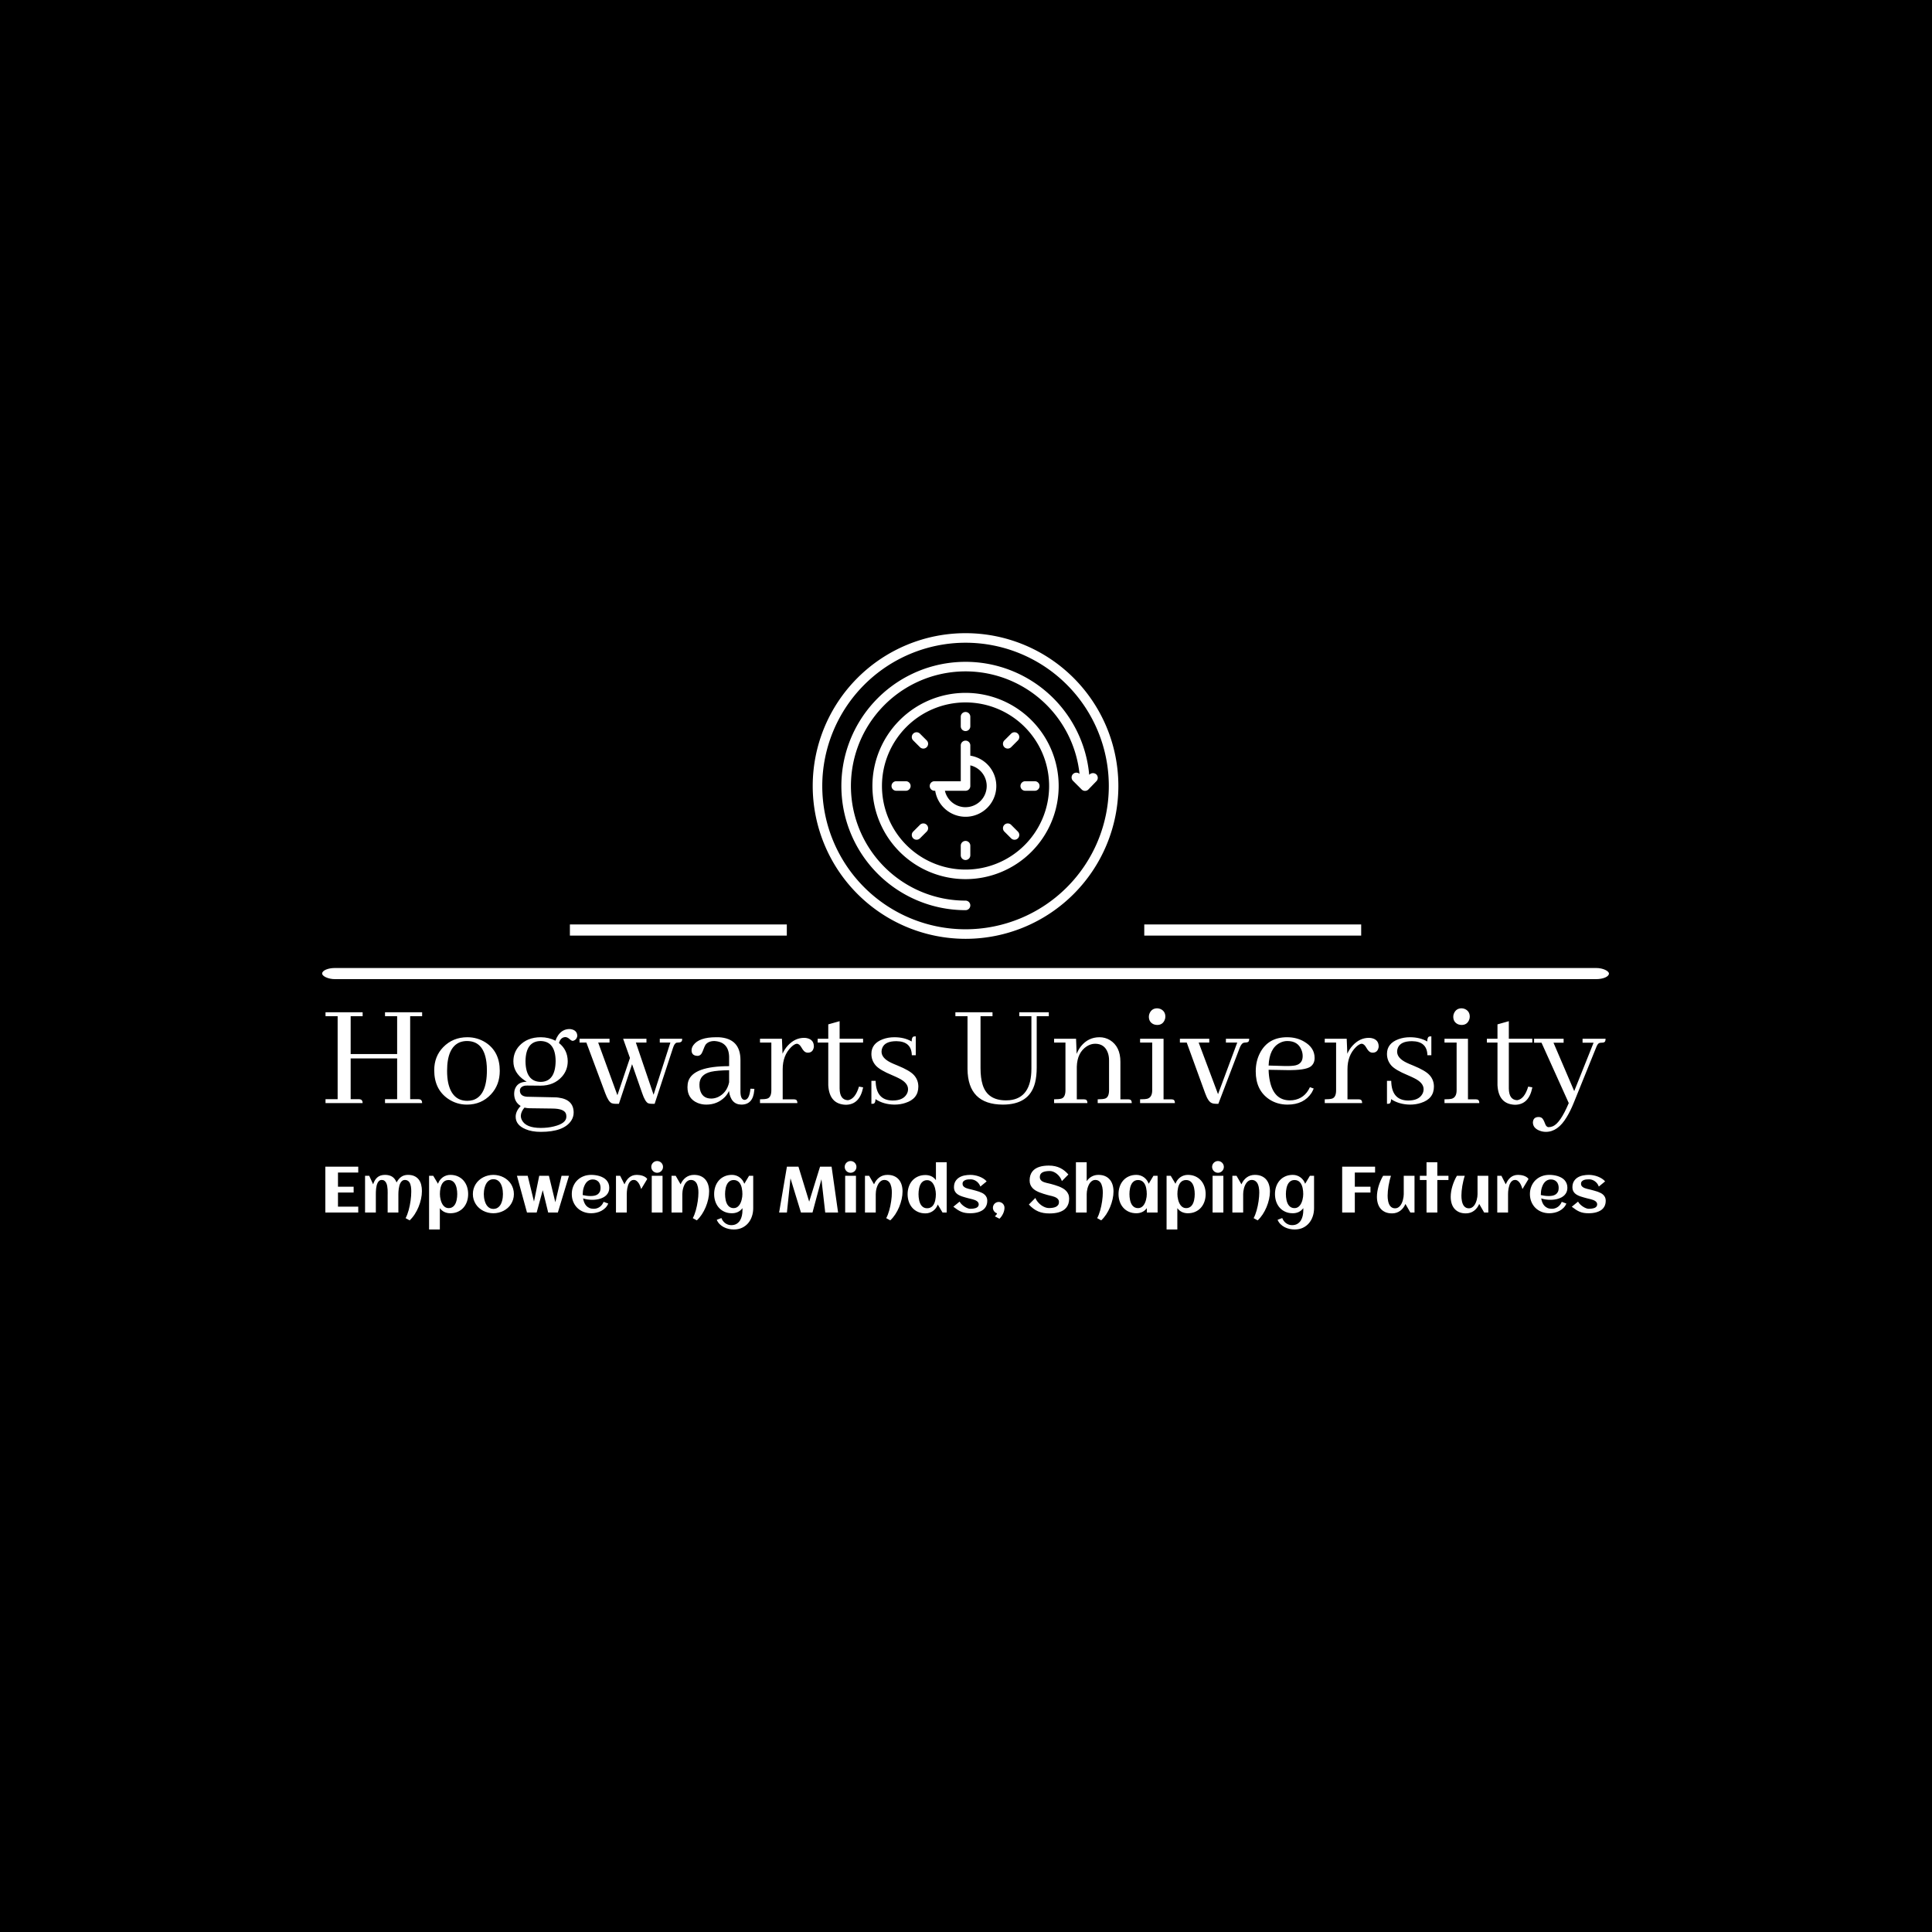 <svg xmlns="http://www.w3.org/2000/svg" version="1.1" xmlns:xlink="http://www.w3.org/1999/xlink" xmlns:svgjs="http://svgjs.dev/svgjs" width="1500" height="1500" viewBox="0 0 1500 1500"><rect width="1500" height="1500" fill="#000000"></rect><g transform="matrix(0.667,0,0,0.667,249.394,409.583)"><svg viewBox="0 0 396 216" data-background-color="#ffffff" preserveAspectRatio="xMidYMid meet" height="818" width="1500" xmlns="http://www.w3.org/2000/svg" xmlns:xlink="http://www.w3.org/1999/xlink"><g id="tight-bounds" transform="matrix(1,0,0,1,0.24,32.468)"><svg viewBox="0 0 395.52 183.285" height="183.285" width="395.52"><g><svg viewBox="0 0 397.498 184.201" height="183.285" width="395.52"><g><rect width="397.498" height="3.442" x="0" y="103.429" fill="#ffffff" opacity="1" stroke-width="0" stroke="transparent" fill-opacity="1" class="rect-yte-0" data-fill-palette-color="secondary" rx="1%" id="yte-0" data-palette-color="#556970"></rect></g><g transform="matrix(1,0,0,1,0.989,115.881)"><svg viewBox="0 0 395.52 68.32" height="68.32" width="395.52"><g id="textblocktransform"><svg viewBox="0 0 395.52 68.32" height="68.32" width="395.52" id="textblock"><g><svg viewBox="0 0 395.52 38.167" height="38.167" width="395.52"><g transform="matrix(1,0,0,1,0,0)"><svg width="395.52" viewBox="1.95 -30.57 412.85 39.85" height="38.167" data-palette-color="#556970"><path d="M1.95 0L13.92 0Q13.92-1.07 13.13-1.22L13.13-1.22Q12.89-1.27 12.65-1.27L12.65-1.27 10.06-1.27 10.06-14.4 25.05-14.4 25.05-1.27 21.14-1.27 21.14 0 33.11 0Q33.11-1.07 32.32-1.22L32.32-1.22Q32.08-1.27 31.84-1.27L31.84-1.27 29.25-1.27 29.25-28.03 33.11-28.03 33.11-29.3 21.14-29.3 21.14-28.03 25.05-28.03 25.05-15.82 10.06-15.82 10.06-28.03 13.92-28.03 13.92-29.3 1.95-29.3 1.95-28.03 5.86-28.03 5.86-1.27 1.95-1.27 1.95 0ZM41.16-10.4L41.16-10.4Q41.16-17.97 45.31-19.63L45.31-19.63Q46.38-20.02 47.56-20.02L47.56-20.02Q52.98-20.02 53.85-13.18L53.85-13.18Q54-12.01 54-10.6L54-10.6Q54-2.39 49.51-0.98L49.51-0.98Q48.63-0.73 47.7-0.73L47.7-0.73Q42.77-0.73 41.5-6.59L41.5-6.59Q41.16-8.3 41.16-10.4ZM47.7-21.24L47.7-21.24Q43.02-21.24 39.89-18.02L39.89-18.02Q37.01-15.04 37.01-10.6L37.01-10.6Q37.01-4.44 41.5-1.37L41.5-1.37Q44.24 0.49 47.56 0.49L47.56 0.49Q52.24 0.49 55.32-2.83L55.32-2.83Q58.15-5.86 58.15-10.4L58.15-10.4Q58.15-16.55 53.61-19.53L53.61-19.53Q50.93-21.24 47.7-21.24ZM66.45-13.53L66.45-13.53Q66.55-19.97 71.33-20.02L71.33-20.02Q76.12-19.92 76.17-13.53L76.17-13.53Q76.07-6.88 71.33-6.84L71.33-6.84Q66.5-6.93 66.45-13.53ZM71.38-21.24L71.38-21.24Q66.99-21.24 64.4-18.41L64.4-18.41Q62.54-16.31 62.54-13.48L62.54-13.48Q62.54-9.77 66.16-7.32L66.16-7.32Q66.5-7.08 66.84-6.88L66.84-6.88Q63.72-6.88 62.93-4.2L62.93-4.2Q62.79-3.56 62.79-2.93L62.79-2.93Q62.84-0.34 64.89 0.93L64.89 0.93Q63.28 2.64 63.28 4.39L63.28 4.39Q63.28 7.08 66.45 8.4L66.45 8.4Q68.45 9.28 71.38 9.28L71.38 9.28Q78.8 9.28 81.2 5.66L81.2 5.66Q81.98 4.44 81.98 3.08L81.98 3.08Q81.98-1.12 77.14-1.76L77.14-1.76Q76.51-1.86 75.83-1.86L75.83-1.86 66.94-2.05Q64.69-2.2 64.64-4L64.64-4Q64.64-5.27 66.25-5.62L66.25-5.62Q66.6-5.66 66.99-5.66L66.99-5.66 71.28-5.62Q75.63-5.62 78.22-8.54L78.22-8.54Q80.07-10.64 80.07-13.53L80.07-13.53Q80.02-17.19 77.24-19.38L77.24-19.38Q77.68-20.95 78.9-21.24L78.9-21.24Q79.1-21.29 79.29-21.29L79.29-21.29Q79.98-21.29 80.76-20.56L80.76-20.56Q81.29-20.07 81.73-20.07L81.73-20.07Q82.95-20.36 83.15-21.63L83.15-21.63Q83.15-23.14 81.73-23.68L81.73-23.68Q81.2-23.88 80.66-23.88L80.66-23.88Q78.36-23.88 76.95-21.83L76.95-21.83Q76.41-21.04 76.12-20.12L76.12-20.12Q73.92-21.24 71.38-21.24ZM71.38 8.01L71.38 8.01Q66.55 8.01 65.28 5.47L65.28 5.47Q64.94 4.79 64.94 4.1L64.94 4.1Q64.99 2.78 66.11 1.46L66.11 1.46Q67.08 1.66 67.72 1.66L67.72 1.66 75.24 1.76Q78.9 1.81 79.49 3.42L79.49 3.42Q79.63 3.81 79.63 4.39L79.63 4.39Q79.63 6.54 75.63 7.52L75.63 7.52Q73.68 8.01 71.38 8.01ZM89.89-19.53L93.55-19.53 93.55-20.75 83.88-20.75 83.88-19.53 86.08-19.53 92.18-3.17Q93.21-0.39 94.28 0.05L94.28 0.05Q94.82 0.24 95.6 0.24L95.6 0.24 96.57 0.24 100.82-12.55 104.09-3.17Q105.02-0.44 106 0.05L106 0.05Q106.49 0.24 107.32 0.24L107.32 0.24 108.1 0.24 114.01-17.77Q114.49-19.29 115.18-19.48L115.18-19.48Q115.42-19.53 115.72-19.53L115.72-19.53Q116.79-19.53 116.94-20.21L116.94-20.21Q116.98-20.46 116.98-20.75L116.98-20.75 109.76-20.75 109.76-19.53 113.18-19.53 107.76-2.69 102.04-19.53 105.46-19.53 105.46-20.75 97.94-20.75 100.14-14.55 96.09-2.54 89.89-19.53ZM136.07 0.49L136.07 0.49Q139.83 0.49 140.22-4.05L140.22-4.05Q140.27-4.35 140.27-4.59L140.27-4.59 139-4.64Q138.66-1.07 137.1-1.03L137.1-1.03Q135.83-1.12 135.78-3.56L135.78-3.56 135.78-13.87Q135.78-20.85 128.8-21.24L128.8-21.24Q128.36-21.24 127.92-21.24L127.92-21.24Q122.45-21.24 120.6-18.7L120.6-18.7Q120.01-17.87 120.01-17.04L120.01-17.04Q120.01-15.53 121.43-15.28L121.43-15.28Q121.67-15.23 121.91-15.23L121.91-15.23Q123.04-15.23 123.57-16.65L123.57-16.65Q124.26-18.46 124.5-18.8L124.5-18.8Q125.43-20.02 127.38-20.02L127.38-20.02Q131.97-19.73 132.12-14.99L132.12-14.99 132.12-11.91Q120.64-11.91 118.98-7.13L118.98-7.13Q118.69-6.2 118.69-5.13L118.69-5.13Q118.69-1.42 121.96-0.05L121.96-0.05Q123.28 0.49 124.75 0.49L124.75 0.49Q128.31 0.49 130.75-1.95L130.75-1.95Q131.63-2.88 132.07-3.91L132.07-3.91Q132.66 0.44 136.07 0.49ZM126.36-1.46L126.36-1.46Q123.38-1.46 122.7-4.44L122.7-4.44Q122.55-5.13 122.55-5.96L122.55-5.96Q122.55-9.23 126.31-10.11L126.31-10.11Q128.31-10.55 132.12-10.6L132.12-10.6 132.12-6.69Q131.39-3.32 128.55-1.95L128.55-1.95Q127.43-1.46 126.36-1.46ZM152.92-1.22L152.92-1.22 149.4-1.22 149.4-10.94Q149.4-15.38 152.14-18.07L152.14-18.07Q153.21-19.09 153.94-19.14L153.94-19.14Q154.77-19.14 155.46-17.92L155.46-17.92Q156.24-16.55 156.92-16.36L156.92-16.36Q157.21-16.26 157.51-16.26L157.51-16.26Q158.97-16.26 159.36-17.68L159.36-17.68Q159.46-17.97 159.46-18.26L159.46-18.26Q159.46-20.46 157.21-20.95L157.21-20.95Q156.73-21.04 156.29-21.04L156.29-21.04Q153.36-21.04 151.06-18.55L151.06-18.55Q149.99-17.38 149.35-15.92L149.35-15.92 149.16-20.75 142.08-20.75 142.08-19.53 145.74-19.53 145.74-4.15Q145.74-1.9 144.47-1.46L144.47-1.46Q143.74-1.22 142.08-1.22L142.08-1.22 142.08 0 154.14 0Q154.14-1.07 153.41-1.17L153.41-1.17Q153.21-1.22 152.92-1.22ZM160.68-20.75L160.68-19.53 164.1-19.53 164.1-5.76Q164.44 0.34 169.71 0.54L169.71 0.54Q174.2 0.54 175.33-4.98L175.33-4.98Q175.33-5.03 175.33-5.08L175.33-5.08 174.01-5.32Q172.79-1.27 170.44-0.93L170.44-0.93Q167.81-1.03 167.76-4.69L167.76-4.69 167.76-19.53 175.33-19.53 175.33-20.75 167.76-20.75 167.76-26.42 164.1-25.39 164.1-20.75 160.68-20.75ZM184.85-0.83L184.85-0.83Q188.21-0.83 189.39-2.88L189.39-2.88Q189.83-3.61 189.83-4.49L189.83-4.49Q189.83-6.54 186.85-8.01L186.85-8.01Q186.21-8.35 184.75-8.98L184.75-8.98Q180.74-10.64 179.43-12.11L179.43-12.11Q178.01-13.72 178.01-15.87L178.01-15.87Q178.01-19.24 181.72-20.61L181.72-20.61Q183.43-21.24 185.43-21.24L185.43-21.24Q188.65-21.24 191-19.87L191-19.87Q191-21.29 191.68-21.48L191.68-21.48Q191.97-21.53 192.32-21.53L192.32-21.53 192.32-15.43 191.05-15.43Q190.95-19.92 186.07-19.97L186.07-19.97Q182.4-19.97 181.53-17.82L181.53-17.82Q181.28-17.24 181.28-16.6L181.28-16.6Q181.28-14.5 184.31-13.04L184.31-13.04Q184.99-12.7 186.46-12.11L186.46-12.11Q190.41-10.5 191.73-9.03L191.73-9.03Q193.15-7.47 193.15-5.32L193.15-5.32Q193.15-1.37 188.95-0.05L188.95-0.05Q187.34 0.49 185.43 0.49L185.43 0.49Q181.92 0.44 179.33-1.27L179.33-1.27Q179.33 0 178.69 0.2L178.69 0.2Q178.4 0.24 178.01 0.24L178.01 0.24 178.01-7.18 179.38-7.18Q179.47-0.88 184.85-0.83ZM205.1-29.3L205.1-28.03 209.01-28.03 209.01-10.99Q209.11 0.44 220.39 0.49L220.39 0.49Q228.98 0.49 230.79-6.54L230.79-6.54Q231.33-8.69 231.33-11.43L231.33-11.43 231.33-28.03 235.23-28.03 235.23-29.3 225.71-29.3 225.71-28.03 229.62-28.03 229.62-11.13Q229.62-1.66 222.58-0.93L222.58-0.93Q222-0.88 221.41-0.88L221.41-0.88Q215.46-0.88 213.89-5.91L213.89-5.91Q213.21-8.11 213.21-11.28L213.21-11.28 213.21-28.03 217.07-28.03 217.07-29.3 205.1-29.3ZM246.46-1.22L246.46-1.22 244.26-1.22 244.26-11.77Q244.41-16.31 247.48-18.31L247.48-18.31Q248.8-19.14 250.17-19.14L250.17-19.14Q253.15-19.14 254.22-16.36L254.22-16.36Q254.66-15.23 254.66-13.82L254.66-13.82 254.66-4.15Q254.66-1.9 253.39-1.46L253.39-1.46Q252.66-1.22 251-1.22L251-1.22 251 0 261.99 0Q261.99-1.07 261.25-1.17L261.25-1.17Q261.06-1.22 260.77-1.22L260.77-1.22 258.32-1.22 258.32-13.33Q258.32-18.21 254.96-20.31L254.96-20.31Q253.39-21.24 251.59-21.24L251.59-21.24Q247.97-21.24 245.63-18.36L245.63-18.36Q244.75-17.24 244.21-15.87L244.21-15.87 244.02-20.75 236.94-20.75 236.94-19.53 240.6-19.53 240.6-4.15Q240.6-1.9 239.33-1.46L239.33-1.46Q238.6-1.22 236.94-1.22L236.94-1.22 236.94 0 247.68 0Q247.68-1.07 246.95-1.17L246.95-1.17Q246.75-1.22 246.46-1.22ZM274.68-1.22L274.68-1.22 272.24-1.22 272.24-20.75 264.67-20.75 264.67-19.53 268.58-19.53 268.58-4.15Q268.58-1.9 267.06-1.42L267.06-1.42Q266.33-1.22 264.67-1.22L264.67-1.22 264.67 0 275.9 0Q275.9-1.07 275.17-1.17L275.17-1.17Q274.92-1.22 274.68-1.22ZM272.82-27.88L272.82-27.88Q272.82-29.59 271.31-30.32L271.31-30.32Q270.72-30.57 270.19-30.57L270.19-30.57Q268.48-30.57 267.75-29L267.75-29Q267.5-28.47 267.5-27.88L267.5-27.88Q267.5-26.07 269.11-25.39L269.11-25.39Q269.65-25.2 270.19-25.2L270.19-25.2Q271.9-25.2 272.58-26.76L272.58-26.76Q272.82-27.29 272.82-27.88ZM283.56-19.53L286.98-19.53 286.98-20.75 277.51-20.75 277.51-19.53 279.71-19.53 285.66-3.17Q286.64-0.44 287.81 0L287.81 0Q288.4 0.24 289.28 0.24L289.28 0.24 289.91 0.24 296.8-17.82Q297.38-19.34 298.21-19.48L298.21-19.48Q298.46-19.53 298.65-19.53L298.65-19.53Q299.73-19.53 299.82-20.26L299.82-20.26Q299.87-20.51 299.87-20.75L299.87-20.75 292.35-20.75 292.35-19.53 296.01-19.53 289.81-2.88 283.56-19.53ZM312.17-20.02L312.17-20.02Q315.59-20.02 316.72-17.14L316.72-17.14Q317.11-16.21 317.11-15.14L317.11-15.14Q317.11-12.7 314.76-12.16L314.76-12.16Q313.54-11.91 311.3-11.96L311.3-11.96 306.12-12.11Q306.36-17.72 309.78-19.43L309.78-19.43Q310.91-20.02 312.17-20.02ZM320.67-4.69L320.67-4.69 319.45-5.13Q317.74-1.42 313.93-0.93L313.93-0.93Q313.44-0.88 313-0.88L313-0.88Q307.88-0.88 306.56-6.98L306.56-6.98Q306.17-8.69 306.12-10.74L306.12-10.74 311.98-10.64Q317.94-10.55 319.65-11.77L319.65-11.77Q320.96-12.74 320.96-14.55L320.96-14.55Q320.96-17.87 317.59-19.82L317.59-19.82Q315.2-21.24 312.08-21.24L312.08-21.24Q305.97-21.24 303.34-16.16L303.34-16.16Q301.97-13.53 301.97-10.21L301.97-10.21Q301.97-4.15 306.32-1.22L306.32-1.22Q308.9 0.49 312.22 0.49L312.22 0.49Q317.5 0.49 319.99-3.32L319.99-3.32Q320.38-4 320.67-4.69ZM335.07-1.22L335.07-1.22 331.56-1.22 331.56-10.94Q331.56-15.38 334.29-18.07L334.29-18.07Q335.37-19.09 336.1-19.14L336.1-19.14Q336.93-19.14 337.61-17.92L337.61-17.92Q338.39-16.55 339.08-16.36L339.08-16.36Q339.37-16.26 339.66-16.26L339.66-16.26Q341.13-16.26 341.52-17.68L341.52-17.68Q341.62-17.97 341.62-18.26L341.62-18.26Q341.62-20.46 339.37-20.95L339.37-20.95Q338.88-21.04 338.44-21.04L338.44-21.04Q335.51-21.04 333.22-18.55L333.22-18.55Q332.14-17.38 331.51-15.92L331.51-15.92 331.31-20.75 324.23-20.75 324.23-19.53 327.89-19.53 327.89-4.15Q327.89-1.9 326.63-1.46L326.63-1.46Q325.89-1.22 324.23-1.22L324.23-1.22 324.23 0 336.29 0Q336.29-1.07 335.56-1.17L335.56-1.17Q335.37-1.22 335.07-1.22ZM351.13-0.83L351.13-0.83Q354.5-0.83 355.68-2.88L355.68-2.88Q356.11-3.61 356.11-4.49L356.11-4.49Q356.11-6.54 353.14-8.01L353.14-8.01Q352.5-8.35 351.04-8.98L351.04-8.98Q347.03-10.64 345.71-12.11L345.71-12.11Q344.3-13.72 344.3-15.87L344.3-15.87Q344.3-19.24 348.01-20.61L348.01-20.61Q349.72-21.24 351.72-21.24L351.72-21.24Q354.94-21.24 357.29-19.87L357.29-19.87Q357.29-21.29 357.97-21.48L357.97-21.48Q358.26-21.53 358.61-21.53L358.61-21.53 358.61-15.43 357.34-15.43Q357.24-19.92 352.36-19.97L352.36-19.97Q348.69-19.97 347.81-17.82L347.81-17.82Q347.57-17.24 347.57-16.6L347.57-16.6Q347.57-14.5 350.6-13.04L350.6-13.04Q351.28-12.7 352.75-12.11L352.75-12.11Q356.7-10.5 358.02-9.03L358.02-9.03Q359.44-7.47 359.44-5.32L359.44-5.32Q359.44-1.37 355.24-0.05L355.24-0.05Q353.62 0.49 351.72 0.49L351.72 0.49Q348.2 0.44 345.62-1.27L345.62-1.27Q345.62 0 344.98 0.2L344.98 0.2Q344.69 0.24 344.3 0.24L344.3 0.24 344.3-7.18 345.67-7.18Q345.76-0.88 351.13-0.83ZM372.86-1.22L372.86-1.22 370.42-1.22 370.42-20.75 362.85-20.75 362.85-19.53 366.76-19.53 366.76-4.15Q366.76-1.9 365.24-1.42L365.24-1.42Q364.51-1.22 362.85-1.22L362.85-1.22 362.85 0 374.08 0Q374.08-1.07 373.35-1.17L373.35-1.17Q373.1-1.22 372.86-1.22ZM371-27.88L371-27.88Q371-29.59 369.49-30.32L369.49-30.32Q368.91-30.57 368.37-30.57L368.37-30.57Q366.66-30.57 365.93-29L365.93-29Q365.68-28.47 365.68-27.88L365.68-27.88Q365.68-26.07 367.29-25.39L367.29-25.39Q367.83-25.2 368.37-25.2L368.37-25.2Q370.08-25.2 370.76-26.76L370.76-26.76Q371-27.29 371-27.88ZM376.52-20.75L376.52-19.53 379.94-19.53 379.94-5.76Q380.28 0.34 385.55 0.54L385.55 0.54Q390.05 0.54 391.17-4.98L391.17-4.98Q391.17-5.03 391.17-5.08L391.17-5.08 389.85-5.32Q388.63-1.27 386.29-0.93L386.29-0.93Q383.65-1.03 383.6-4.69L383.6-4.69 383.6-19.53 391.17-19.53 391.17-20.75 383.6-20.75 383.6-26.42 379.94-25.39 379.94-20.75 376.52-20.75ZM396.44 7.76L396.44 7.76Q395.66 7.76 395.27 6.59L395.27 6.59Q394.73 5.13 394.24 4.79L394.24 4.79Q393.8 4.49 393.22 4.49L393.22 4.49Q391.65 4.49 391.41 5.86L391.41 5.86Q391.36 6.05 391.36 6.2L391.36 6.2Q391.36 8.06 393.51 8.89L393.51 8.89Q394.49 9.28 395.56 9.28L395.56 9.28Q399.42 9.28 402.25 4.54L402.25 4.54Q403.42 2.64 404.5 0L404.5 0 411.72-17.82Q412.21-19.19 412.8-19.38L412.8-19.38Q413.14-19.48 413.58-19.48L413.58-19.48Q414.55-19.48 414.7-20.02L414.7-20.02Q414.8-20.31 414.8-20.75L414.8-20.75 407.38-20.75 407.38-19.48 410.94-19.48 404.69-3.86 398-19.48 401.27-19.48 401.27-20.75 391.75-20.75 391.75-19.48 394.14-19.48 402.93 0Q400.2 6.45 397.81 7.47L397.81 7.47Q397.12 7.76 396.44 7.76Z" opacity="1" transform="matrix(1,0,0,1,0,0)" fill="#ffffff" class="wordmark-text-0" data-fill-palette-color="primary" id="text-0"></path></svg></g></svg></g><g transform="matrix(1,0,0,1,0,47.178)"><svg viewBox="0 0 395.52 21.142" height="21.142" width="395.52"><g transform="matrix(1,0,0,1,0,0)"><svg width="395.52" viewBox="3.98 -39.5 982.34 52.51" height="21.142" data-palette-color="#556970"><path d="M29.22-4.49L29.22 0 3.98 0 3.98-35.16 29.22-35.16 29.22-30.66 13.67-30.66 13.67-19.8 25.68-19.8 25.68-15.33 13.67-15.33 13.67-4.49 29.22-4.49ZM78.07-16.46L78.07-16.46Q78.07-13.55 77.39-10.4 76.71-7.25 75.47-4.26 74.24-1.27 72.51 1.39 70.77 4.05 68.65 6.01L68.65 6.01 65.55 4.32Q66.26 3.05 66.84 1.46 67.43-0.12 67.92-1.88 68.41-3.64 68.77-5.49 69.14-7.35 69.39-9.19 69.65-11.04 69.77-12.77 69.89-14.5 69.89-16.02L69.89-16.02Q69.89-16.87 69.85-17.87 69.8-18.87 69.64-19.87 69.48-20.87 69.16-21.79 68.85-22.71 68.3-23.43 67.75-24.15 66.93-24.57 66.11-25 64.96-25L64.96-25Q63.84-25 63.05-24.4 62.25-23.8 61.69-22.85 61.13-21.9 60.8-20.7 60.47-19.51 60.3-18.3 60.13-17.09 60.07-15.99 60.01-14.89 60.01-14.14L60.01-14.14 60.01 0 51.78 0 51.78-13.13Q51.78-13.99 51.8-15.2 51.83-16.41 51.74-17.72 51.66-19.04 51.43-20.35 51.19-21.66 50.69-22.68 50.19-23.71 49.34-24.35 48.48-25 47.19-25L47.19-25Q46.09-25 45.35-24.39 44.6-23.78 44.1-22.81 43.6-21.85 43.32-20.64 43.04-19.43 42.91-18.23 42.77-17.02 42.75-15.93 42.72-14.84 42.72-14.14L42.72-14.14 42.72 0 34.45 0 34.45-28.2 37.62-28.2 40.65-21.63Q41.67-25.05 43.88-26.97 46.09-28.88 49.75-28.88L49.75-28.88Q53.05-28.88 55.22-27.51 57.39-26.15 58.64-23.07L58.64-23.07Q59.35-24.41 60.21-25.49 61.08-26.56 62.14-27.32 63.21-28.08 64.5-28.48 65.79-28.88 67.36-28.88L67.36-28.88Q70.24-28.88 72.28-27.94 74.31-27 75.61-25.34 76.9-23.68 77.49-21.4 78.07-19.12 78.07-16.46ZM113.54-14.16L113.54-14.16Q113.54-11.08 112.62-8.4 111.69-5.71 109.93-3.72 108.17-1.73 105.63-0.59 103.1 0.56 99.87 0.56L99.87 0.56Q97.41 0.56 95.34-0.4 93.28-1.37 91.82-3.37L91.82-3.37 91.82 13.01 83.56 13.01 83.56-28.2 86.74-28.2 90.4-22.07Q90.94-23.61 91.88-24.87 92.82-26.12 94.05-27.01 95.28-27.91 96.76-28.39 98.24-28.88 99.87-28.88L99.87-28.88Q103.1-28.88 105.63-27.73 108.17-26.59 109.93-24.6 111.69-22.61 112.62-19.92 113.54-17.24 113.54-14.16ZM105.17-14.16L105.17-14.16Q105.17-15.23 105.06-16.44 104.95-17.65 104.68-18.85 104.41-20.04 103.94-21.14 103.46-22.24 102.73-23.08 102-23.93 100.96-24.43 99.92-24.93 98.55-24.93L98.55-24.93Q97.14-24.93 96.1-24.44 95.06-23.95 94.32-23.11 93.57-22.27 93.1-21.18 92.62-20.09 92.35-18.9 92.08-17.7 91.97-16.48 91.87-15.26 91.87-14.16L91.87-14.16Q91.87-13.18 92.01-12 92.16-10.82 92.48-9.62 92.79-8.42 93.31-7.3 93.82-6.18 94.56-5.3 95.31-4.42 96.3-3.89 97.29-3.37 98.55-3.37L98.55-3.37Q99.95-3.37 100.97-3.87 102-4.37 102.73-5.21 103.46-6.05 103.94-7.15 104.41-8.25 104.68-9.45 104.95-10.64 105.06-11.87 105.17-13.09 105.17-14.16ZM148.63-14.16L148.63-14.16Q148.63-11.96 148.04-10.03 147.45-8.11 146.42-6.47 145.38-4.83 143.91-3.53 142.45-2.22 140.7-1.32 138.96-0.42 136.97 0.07 134.98 0.56 132.88 0.56L132.88 0.56Q130.78 0.56 128.8 0.07 126.82-0.42 125.08-1.32 123.33-2.22 121.87-3.53 120.4-4.83 119.37-6.47 118.33-8.11 117.74-10.05 117.16-11.99 117.16-14.16L117.16-14.16Q117.16-16.33 117.74-18.27 118.33-20.21 119.37-21.85 120.4-23.49 121.87-24.79 123.33-26.1 125.08-27 126.82-27.91 128.8-28.39 130.78-28.88 132.88-28.88L132.88-28.88Q134.98-28.88 136.97-28.39 138.96-27.91 140.7-27 142.45-26.1 143.91-24.79 145.38-23.49 146.42-21.85 147.45-20.21 148.04-18.27 148.63-16.33 148.63-14.16ZM140.23-14.16L140.23-14.16Q140.23-15.33 140.09-16.64 139.96-17.94 139.64-19.2 139.32-20.46 138.77-21.62 138.22-22.78 137.42-23.65 136.61-24.51 135.49-25.04 134.37-25.56 132.88-25.56L132.88-25.56Q131.46-25.56 130.36-25.02 129.26-24.49 128.45-23.6 127.63-22.71 127.08-21.53 126.53-20.36 126.19-19.1 125.85-17.85 125.7-16.56 125.55-15.28 125.55-14.16L125.55-14.16Q125.55-13.04 125.7-11.76 125.85-10.47 126.19-9.2 126.53-7.93 127.08-6.77 127.63-5.62 128.45-4.72 129.26-3.83 130.36-3.3 131.46-2.76 132.88-2.76L132.88-2.76Q134.34-2.76 135.47-3.28 136.59-3.81 137.41-4.69 138.22-5.57 138.76-6.71 139.3-7.86 139.63-9.13 139.96-10.4 140.09-11.69 140.23-12.99 140.23-14.16ZM170.77-17.14L166.1 0 158.68 0 150.97-28.2 159.22-28.2 164.05-8.42 168.08-28.2 175.5-28.2 180.43-7.89 185.2-28.2 190.91-28.2 182.36 0 174.94 0 170.77-17.14ZM201.48-13.38L201.48-13.38Q202.99-13.04 204.5-12.84 206.02-12.65 207.56-12.65L207.56-12.65Q209.17-12.65 210.55-12.95 211.93-13.26 212.94-13.98 213.95-14.7 214.54-15.89 215.12-17.09 215.12-18.87L215.12-18.87Q215.12-20.31 214.73-21.51 214.34-22.71 213.57-23.56 212.8-24.41 211.68-24.89 210.56-25.37 209.07-25.37L209.07-25.37Q207.68-25.37 206.57-24.85 205.46-24.34 204.61-23.47 203.77-22.61 203.17-21.46 202.58-20.31 202.18-19.07 201.79-17.82 201.62-16.55 201.45-15.28 201.45-14.16L201.45-14.16Q201.45-13.96 201.45-13.77 201.45-13.57 201.48-13.38ZM221.81-18.95L221.81-18.95Q221.81-17.21 221.25-15.86 220.69-14.5 219.73-13.48 218.76-12.45 217.49-11.74 216.22-11.04 214.78-10.58 213.34-10.13 211.82-9.94 210.29-9.74 208.85-9.74L208.85-9.74Q207.02-9.74 205.24-10 203.45-10.25 201.72-10.82L201.72-10.82Q201.99-9.2 202.58-7.75 203.16-6.3 204.14-5.21 205.11-4.13 206.54-3.49 207.97-2.86 209.92-2.86L209.92-2.86Q211.22-2.86 212.39-3.25 213.56-3.64 214.54-4.35 215.51-5.05 216.26-6.03 217-7.01 217.47-8.2L217.47-8.2 221.03-6.88Q220.23-4.96 218.82-3.55 217.42-2.15 215.65-1.23 213.88-0.32 211.89 0.12 209.9 0.56 207.95 0.56L207.95 0.56Q204.72 0.56 201.99-0.52 199.26-1.61 197.28-3.56 195.3-5.52 194.18-8.23 193.05-10.94 193.05-14.16L193.05-14.16Q193.05-17.38 194.18-20.09 195.3-22.8 197.28-24.76 199.26-26.71 201.99-27.8 204.72-28.88 207.95-28.88L207.95-28.88Q209.51-28.88 211.14-28.66 212.78-28.44 214.32-27.97 215.86-27.49 217.22-26.73 218.59-25.98 219.6-24.87 220.62-23.75 221.22-22.29 221.81-20.83 221.81-18.95ZM250.94-25.71L250.94-25.71 246.3-18.02Q246.01-18.99 245.54-20.21 245.08-21.44 244.39-22.5 243.71-23.56 242.76-24.28 241.81-25 240.56-25L240.56-25Q239.41-25 238.57-24.41 237.73-23.83 237.14-22.89 236.56-21.95 236.18-20.76 235.8-19.58 235.59-18.37 235.39-17.16 235.31-16.05 235.24-14.94 235.24-14.14L235.24-14.14 235.24 0 226.96 0 226.96-28.2 230.14-28.2 233.48-21.63Q234.16-23.22 235.04-24.55 235.92-25.88 237.07-26.84 238.22-27.81 239.67-28.34 241.12-28.88 242.95-28.88L242.95-28.88Q243.91-28.88 245.08-28.72 246.25-28.56 247.37-28.19 248.5-27.81 249.45-27.2 250.4-26.59 250.94-25.71ZM263.04-35.01L263.04-35.01Q263.04-34.08 262.69-33.25 262.34-32.42 261.73-31.81 261.12-31.2 260.29-30.85 259.46-30.49 258.53-30.49L258.53-30.49Q257.6-30.49 256.78-30.85 255.96-31.2 255.35-31.81 254.74-32.42 254.39-33.25 254.04-34.08 254.04-35.01L254.04-35.01Q254.04-35.94 254.39-36.76 254.74-37.57 255.35-38.18 255.96-38.79 256.78-39.15 257.6-39.5 258.53-39.5L258.53-39.5Q259.46-39.5 260.29-39.15 261.12-38.79 261.73-38.18 262.34-37.57 262.69-36.76 263.04-35.94 263.04-35.01ZM262.68-28.17L262.68 0 254.4 0 254.4-28.17 262.68-28.17ZM298.42-16.16L298.42-16.16Q298.42-13.31 297.72-10.21 297.03-7.1 295.78-4.13 294.54-1.15 292.8 1.48 291.07 4.1 288.99 6.01L288.99 6.01 285.89 4.32Q286.55 3.1 287.14 1.59 287.72 0.07 288.2-1.62 288.68-3.32 289.05-5.13 289.43-6.93 289.69-8.7 289.95-10.47 290.08-12.15 290.21-13.82 290.21-15.26L290.21-15.26Q290.21-16.21 290.14-17.3 290.07-18.38 289.84-19.47 289.6-20.56 289.21-21.56 288.82-22.56 288.18-23.32 287.53-24.07 286.61-24.54 285.7-25 284.45-25L284.45-25Q283.23-25 282.28-24.45 281.33-23.9 280.6-23.01 279.86-22.12 279.34-20.97 278.81-19.82 278.48-18.62 278.15-17.41 278.01-16.24 277.86-15.06 277.86-14.14L277.86-14.14 277.86 0 269.58 0 269.58-28.2 272.76-28.2 276.54-21.63Q277.23-23.27 278.25-24.61 279.28-25.95 280.57-26.9 281.86-27.86 283.44-28.37 285.01-28.88 286.85-28.88L286.85-28.88Q289.77-28.88 291.95-27.93 294.12-26.98 295.56-25.28 297-23.58 297.71-21.25 298.42-18.92 298.42-16.16ZM332.25-28.2L332.25-3.39Q332.25-0.02 331.25 2.95 330.25 5.93 328.35 8.17 326.44 10.4 323.67 11.71 320.9 13.01 317.36 13.01L317.36 13.01Q315.41 13.01 313.42 12.57 311.43 12.13 309.66 11.22 307.89 10.3 306.48 8.9 305.08 7.5 304.27 5.59L304.27 5.59 307.84 4.25Q308.3 5.44 309.05 6.45 309.79 7.45 310.77 8.17 311.75 8.89 312.92 9.29 314.09 9.69 315.38 9.69L315.38 9.69Q317.82 9.69 319.47 8.69 321.12 7.69 322.12 6.08 323.12 4.47 323.56 2.43 324 0.39 324-1.71L324-1.71 324-3.37Q322.54-1.37 320.47-0.4 318.41 0.56 315.94 0.56L315.94 0.56Q312.72 0.56 310.18-0.59 307.64-1.73 305.89-3.72 304.13-5.71 303.2-8.4 302.27-11.08 302.27-14.16L302.27-14.16Q302.27-17.24 303.2-19.92 304.13-22.61 305.89-24.6 307.64-26.59 310.18-27.73 312.72-28.88 315.94-28.88L315.94-28.88Q317.58-28.88 319.06-28.39 320.53-27.91 321.77-27.01 323-26.12 323.94-24.87 324.88-23.61 325.42-22.07L325.42-22.07 329.08-28.2 332.25-28.2ZM323.95-14.16L323.95-14.16Q323.95-15.26 323.84-16.48 323.73-17.7 323.46-18.9 323.2-20.09 322.72-21.18 322.24-22.27 321.5-23.11 320.75-23.95 319.7-24.44 318.65-24.93 317.26-24.93L317.26-24.93Q315.87-24.93 314.85-24.43 313.82-23.93 313.09-23.08 312.36-22.24 311.88-21.14 311.4-20.04 311.13-18.85 310.87-17.65 310.76-16.44 310.65-15.23 310.65-14.16L310.65-14.16Q310.65-13.09 310.76-11.87 310.87-10.64 311.13-9.45 311.4-8.25 311.88-7.15 312.36-6.05 313.09-5.21 313.82-4.37 314.85-3.87 315.87-3.37 317.26-3.37L317.26-3.37Q318.53-3.37 319.52-3.89 320.51-4.42 321.25-5.3 322-6.18 322.51-7.3 323.02-8.42 323.34-9.62 323.66-10.82 323.81-12 323.95-13.18 323.95-14.16ZM368.87 0L360.84-26.22 358.1 0 352.12 0 358.1-35.16 366.96-35.16 375.19-8.33 383.52-35.16 392.38-35.16 397.36 0 387.5 0 384.59-25.54 377.73 0 368.87 0ZM411.44-35.01L411.44-35.01Q411.44-34.08 411.09-33.25 410.74-32.42 410.13-31.81 409.52-31.2 408.69-30.85 407.86-30.49 406.93-30.49L406.93-30.49Q406-30.49 405.18-30.85 404.36-31.2 403.75-31.81 403.14-32.42 402.79-33.25 402.44-34.08 402.44-35.01L402.44-35.01Q402.44-35.94 402.79-36.76 403.14-37.57 403.75-38.18 404.36-38.79 405.18-39.15 406-39.5 406.93-39.5L406.93-39.5Q407.86-39.5 408.69-39.15 409.52-38.79 410.13-38.18 410.74-37.57 411.09-36.76 411.44-35.94 411.44-35.01ZM411.08-28.17L411.08 0 402.8 0 402.8-28.17 411.08-28.17ZM446.82-16.16L446.82-16.16Q446.82-13.31 446.12-10.21 445.43-7.1 444.18-4.13 442.94-1.15 441.2 1.48 439.47 4.1 437.39 6.01L437.39 6.01 434.29 4.32Q434.95 3.1 435.54 1.59 436.12 0.07 436.6-1.62 437.08-3.32 437.46-5.13 437.83-6.93 438.09-8.7 438.35-10.47 438.48-12.15 438.61-13.82 438.61-15.26L438.61-15.26Q438.61-16.21 438.54-17.3 438.47-18.38 438.24-19.47 438-20.56 437.61-21.56 437.22-22.56 436.58-23.32 435.93-24.07 435.01-24.54 434.1-25 432.85-25L432.85-25Q431.63-25 430.68-24.45 429.73-23.9 429-23.01 428.26-22.12 427.74-20.97 427.21-19.82 426.88-18.62 426.55-17.41 426.41-16.24 426.26-15.06 426.26-14.14L426.26-14.14 426.26 0 417.99 0 417.99-28.2 421.16-28.2 424.94-21.63Q425.63-23.27 426.65-24.61 427.68-25.95 428.97-26.9 430.27-27.86 431.84-28.37 433.41-28.88 435.25-28.88L435.25-28.88Q438.18-28.88 440.35-27.93 442.52-26.98 443.96-25.28 445.4-23.58 446.11-21.25 446.82-18.92 446.82-16.16ZM480.68-38.57L480.68 0 477.5 0 473.84-6.13Q473.3-4.59 472.36-3.34 471.42-2.1 470.19-1.21 468.96-0.32 467.48 0.17 466.01 0.66 464.37 0.66L464.37 0.66Q461.15 0.66 458.61-0.49 456.07-1.64 454.31-3.63 452.55-5.62 451.63-8.3 450.7-10.99 450.7-14.06L450.7-14.06Q450.7-17.14 451.63-19.82 452.55-22.51 454.31-24.49 456.07-26.46 458.61-27.61 461.15-28.76 464.37-28.76L464.37-28.76Q466.84-28.76 468.9-27.81 470.96-26.86 472.43-24.83L472.43-24.83 472.43-38.57 480.68-38.57ZM472.38-14.06L472.38-14.06Q472.38-15.04 472.23-16.21 472.08-17.38 471.77-18.58 471.45-19.78 470.94-20.9 470.42-22.02 469.68-22.9 468.93-23.78 467.95-24.3 466.96-24.83 465.69-24.83L465.69-24.83Q464.3-24.83 463.27-24.33 462.25-23.83 461.51-22.99 460.78-22.14 460.3-21.04 459.83-19.95 459.56-18.75 459.29-17.55 459.18-16.35 459.07-15.14 459.07-14.06L459.07-14.06Q459.07-12.99 459.18-11.78 459.29-10.57 459.56-9.38 459.83-8.18 460.3-7.07 460.78-5.96 461.51-5.11 462.25-4.27 463.27-3.77 464.3-3.27 465.69-3.27L465.69-3.27Q467.08-3.27 468.13-3.76 469.18-4.25 469.92-5.09 470.67-5.93 471.14-7.02 471.62-8.11 471.89-9.31 472.16-10.52 472.27-11.74 472.38-12.96 472.38-14.06ZM511.83-9.01L511.83-9.01Q511.83-7.15 511.29-5.71 510.75-4.27 509.83-3.21 508.9-2.15 507.63-1.43 506.36-0.71 504.91-0.27 503.45 0.17 501.87 0.37 500.28 0.56 498.72 0.56L498.72 0.56Q496.62 0.56 495.01 0.29 493.4 0.02 491.93-0.57 490.47-1.17 489.01-2.12 487.56-3.08 485.78-4.44L485.78-4.44 490.59-8.37Q491.25-7.13 492.33-6.12 493.42-5.1 494.59-4.37 495.76-3.64 496.86-3.25 497.96-2.86 498.64-2.86L498.64-2.86Q499.21-2.86 499.91-2.89 500.62-2.93 501.35-3.04 502.09-3.15 502.79-3.37 503.5-3.59 504.05-3.97 504.6-4.35 504.93-4.92 505.26-5.49 505.26-6.3L505.26-6.3Q505.26-7.13 504.83-7.75 504.41-8.37 503.72-8.84 503.04-9.3 502.16-9.62 501.28-9.94 500.39-10.18 499.5-10.42 498.67-10.61 497.84-10.79 497.23-10.96L497.23-10.96Q496.11-11.28 494.86-11.61 493.61-11.94 492.39-12.37 491.17-12.79 490.06-13.38 488.95-13.96 488.11-14.78 487.27-15.6 486.77-16.71 486.27-17.82 486.27-19.31L486.27-19.31Q486.27-22.05 487.35-23.89 488.44-25.73 490.22-26.84 492-27.95 494.27-28.42 496.54-28.88 498.89-28.88L498.89-28.88Q500.5-28.88 502.28-28.55 504.06-28.22 505.75-27.58 507.43-26.93 508.9-26 510.36-25.07 511.34-23.88L511.34-23.88 506.53-19.92Q505.99-21.39 505.13-22.44 504.26-23.49 503.25-24.16 502.23-24.83 501.17-25.15 500.11-25.46 499.21-25.46L499.21-25.46Q498.33-25.46 497.23-25.39 496.13-25.32 495.17-24.98 494.2-24.63 493.53-23.94 492.86-23.24 492.86-22.02L492.86-22.02Q492.86-21.14 493.26-20.52 493.66-19.9 494.32-19.45 494.98-18.99 495.82-18.69 496.67-18.38 497.55-18.15 498.42-17.92 499.25-17.75 500.08-17.58 500.74-17.38L500.74-17.38Q501.87-17.07 503.12-16.74 504.38-16.41 505.6-15.98 506.82-15.55 507.96-14.98 509.09-14.4 509.95-13.57 510.8-12.74 511.32-11.63 511.83-10.52 511.83-9.01ZM525.03-3.66L525.03-3.66Q525.03-2.54 524.74-1.37 524.45-0.2 523.92 0.92 523.4 2.03 522.69 3.02 521.98 4 521.15 4.76L521.15 4.76 517.64 2.91Q518.15 2.51 518.67 1.88 519.2 1.25 519.3 0.61L519.3 0.61Q518.59 0.39 518.01-0.02 517.44-0.44 517.03-1.01 516.61-1.59 516.38-2.26 516.15-2.93 516.15-3.66L516.15-3.66Q516.15-4.57 516.5-5.38 516.85-6.2 517.45-6.8 518.05-7.4 518.86-7.75 519.66-8.11 520.59-8.11L520.59-8.11Q521.52-8.11 522.32-7.75 523.13-7.4 523.74-6.8 524.35-6.2 524.69-5.38 525.03-4.57 525.03-3.66ZM574.64-10.74L574.64-10.74Q574.64-8.47 574.06-6.74 573.49-5 572.45-3.74 571.41-2.47 570-1.61 568.58-0.76 566.91-0.24 565.24 0.27 563.37 0.49 561.5 0.71 559.57 0.71L559.57 0.71Q557.04 0.71 554.89 0.33 552.74-0.05 550.85-0.87 548.95-1.68 547.21-2.98 545.46-4.27 543.73-6.13L543.73-6.13 548.71-11.18Q549.39-9.5 550.59-8.07 551.79-6.64 553.21-5.62 554.64-4.59 556.18-4 557.72-3.42 559.09-3.42L559.09-3.42Q560.7-3.42 562.11-3.65 563.53-3.88 564.58-4.42 565.63-4.96 566.23-5.85 566.83-6.74 566.83-8.08L566.83-8.08Q566.83-9.11 566.36-9.84 565.9-10.57 565.15-11.1 564.41-11.62 563.46-11.99 562.5-12.35 561.52-12.61 560.53-12.87 559.57-13.07 558.62-13.28 557.89-13.5L557.89-13.5Q556.45-13.92 554.89-14.39 553.32-14.87 551.81-15.48 550.3-16.09 548.94-16.88 547.59-17.68 546.56-18.76 545.54-19.85 544.93-21.28 544.32-22.71 544.32-24.56L544.32-24.56Q544.32-26.78 544.86-28.5 545.41-30.22 546.41-31.49 547.42-32.76 548.78-33.63 550.15-34.5 551.79-35.02 553.42-35.55 555.27-35.78 557.11-36.01 559.04-36.01L559.04-36.01Q561.67-36.01 563.83-35.52 566-35.03 567.83-34.13 569.66-33.23 571.18-31.97 572.71-30.71 574.05-29.17L574.05-29.17 569.07-24.12Q568.49-25.88 567.45-27.29 566.41-28.71 565.14-29.72 563.87-30.74 562.48-31.29 561.09-31.84 559.79-31.84L559.79-31.84Q558.11-31.84 556.69-31.6 555.28-31.37 554.26-30.85 553.25-30.32 552.69-29.43 552.13-28.54 552.13-27.22L552.13-27.22Q552.13-26.17 552.54-25.44 552.96-24.71 553.65-24.19 554.35-23.68 555.23-23.35 556.11-23.02 557.05-22.78 557.99-22.53 558.9-22.35 559.82-22.17 560.58-21.95L560.58-21.95Q562.04-21.53 563.65-21.07 565.26-20.61 566.83-19.98 568.39-19.36 569.8-18.55 571.22-17.75 572.29-16.64 573.37-15.53 574-14.07 574.64-12.62 574.64-10.74ZM608.67-16.16L608.67-16.16Q608.67-13.31 607.97-10.21 607.28-7.1 606.03-4.13 604.79-1.15 603.05 1.48 601.32 4.1 599.24 6.01L599.24 6.01 596.14 4.32Q596.8 3.1 597.39 1.59 597.97 0.07 598.45-1.62 598.93-3.32 599.31-5.13 599.68-6.93 599.94-8.7 600.2-10.47 600.33-12.15 600.47-13.82 600.47-15.26L600.47-15.26Q600.47-16.21 600.39-17.3 600.32-18.38 600.09-19.47 599.85-20.56 599.46-21.56 599.07-22.56 598.43-23.32 597.78-24.07 596.86-24.54 595.95-25 594.7-25L594.7-25Q593.48-25 592.53-24.45 591.58-23.9 590.85-23.01 590.11-22.12 589.59-20.97 589.06-19.82 588.73-18.62 588.4-17.41 588.26-16.24 588.11-15.06 588.11-14.14L588.11-14.14 588.11 0 579.84 0 579.84-38.57 588.09-38.57 588.09-24.05Q589.67-26.37 591.98-27.62 594.29-28.88 597.1-28.88L597.1-28.88Q600.03-28.88 602.2-27.93 604.37-26.98 605.81-25.28 607.25-23.58 607.96-21.25 608.67-18.92 608.67-16.16ZM642.5-28.2L642.5 0 634.25 0 634.25-3.37Q632.79-1.37 630.72-0.4 628.66 0.56 626.2 0.56L626.2 0.56Q622.97 0.56 620.43-0.59 617.89-1.73 616.14-3.72 614.38-5.71 613.45-8.4 612.52-11.08 612.52-14.16L612.52-14.16Q612.52-17.24 613.45-19.92 614.38-22.61 616.14-24.6 617.89-26.59 620.43-27.73 622.97-28.88 626.2-28.88L626.2-28.88Q627.83-28.88 629.31-28.39 630.78-27.91 632.02-27.01 633.25-26.12 634.19-24.87 635.13-23.61 635.67-22.07L635.67-22.07 639.33-28.2 642.5-28.2ZM634.2-14.16L634.2-14.16Q634.2-15.26 634.09-16.48 633.98-17.7 633.71-18.9 633.45-20.09 632.97-21.18 632.49-22.27 631.75-23.11 631-23.95 629.95-24.44 628.91-24.93 627.51-24.93L627.51-24.93Q626.12-24.93 625.1-24.43 624.07-23.93 623.34-23.08 622.61-22.24 622.13-21.14 621.65-20.04 621.39-18.85 621.12-17.65 621.01-16.44 620.9-15.23 620.9-14.16L620.9-14.16Q620.9-13.09 621.01-11.87 621.12-10.64 621.39-9.45 621.65-8.25 622.13-7.15 622.61-6.05 623.34-5.21 624.07-4.37 625.1-3.87 626.12-3.37 627.51-3.37L627.51-3.37Q628.78-3.37 629.77-3.89 630.76-4.42 631.51-5.3 632.25-6.18 632.76-7.3 633.28-8.42 633.59-9.62 633.91-10.82 634.06-12 634.2-13.18 634.2-14.16ZM679.37-14.16L679.37-14.16Q679.37-11.08 678.44-8.4 677.51-5.71 675.75-3.72 674-1.73 671.46-0.59 668.92 0.56 665.69 0.56L665.69 0.56Q663.23 0.56 661.17-0.4 659.1-1.37 657.64-3.37L657.64-3.37 657.64 13.01 649.39 13.01 649.39-28.2 652.56-28.2 656.22-22.07Q656.76-23.61 657.7-24.87 658.64-26.12 659.87-27.01 661.1-27.91 662.58-28.39 664.06-28.88 665.69-28.88L665.69-28.88Q668.92-28.88 671.46-27.73 674-26.59 675.75-24.6 677.51-22.61 678.44-19.92 679.37-17.24 679.37-14.16ZM670.99-14.16L670.99-14.16Q670.99-15.23 670.88-16.44 670.77-17.65 670.5-18.85 670.24-20.04 669.76-21.14 669.28-22.24 668.55-23.08 667.82-23.93 666.78-24.43 665.74-24.93 664.38-24.93L664.38-24.93Q662.96-24.93 661.92-24.44 660.88-23.95 660.14-23.11 659.4-22.27 658.92-21.18 658.44-20.09 658.18-18.9 657.91-17.7 657.8-16.48 657.69-15.26 657.69-14.16L657.69-14.16Q657.69-13.18 657.83-12 657.98-10.82 658.3-9.62 658.61-8.42 659.13-7.3 659.64-6.18 660.38-5.3 661.13-4.42 662.12-3.89 663.11-3.37 664.38-3.37L664.38-3.37Q665.77-3.37 666.79-3.87 667.82-4.37 668.55-5.21 669.28-6.05 669.76-7.15 670.24-8.25 670.5-9.45 670.77-10.64 670.88-11.87 670.99-13.09 670.99-14.16ZM693.33-35.01L693.33-35.01Q693.33-34.08 692.97-33.25 692.62-32.42 692.01-31.81 691.4-31.2 690.57-30.85 689.74-30.49 688.81-30.49L688.81-30.49Q687.88-30.49 687.07-30.85 686.25-31.2 685.64-31.81 685.03-32.42 684.67-33.25 684.32-34.08 684.32-35.01L684.32-35.01Q684.32-35.94 684.67-36.76 685.03-37.57 685.64-38.18 686.25-38.79 687.07-39.15 687.88-39.5 688.81-39.5L688.81-39.5Q689.74-39.5 690.57-39.15 691.4-38.79 692.01-38.18 692.62-37.57 692.97-36.76 693.33-35.94 693.33-35.01ZM692.96-28.17L692.96 0 684.69 0 684.69-28.17 692.96-28.17ZM728.7-16.16L728.7-16.16Q728.7-13.31 728.01-10.21 727.31-7.1 726.07-4.13 724.82-1.15 723.09 1.48 721.35 4.1 719.28 6.01L719.28 6.01 716.18 4.32Q716.84 3.1 717.42 1.59 718.01 0.07 718.48-1.62 718.96-3.32 719.34-5.13 719.72-6.93 719.97-8.7 720.23-10.47 720.36-12.15 720.5-13.82 720.5-15.26L720.5-15.26Q720.5-16.21 720.43-17.3 720.35-18.38 720.12-19.47 719.89-20.56 719.5-21.56 719.11-22.56 718.46-23.32 717.81-24.07 716.9-24.54 715.98-25 714.74-25L714.74-25Q713.52-25 712.56-24.45 711.61-23.9 710.88-23.01 710.15-22.12 709.62-20.97 709.1-19.82 708.77-18.62 708.44-17.41 708.29-16.24 708.15-15.06 708.15-14.14L708.15-14.14 708.15 0 699.87 0 699.87-28.2 703.04-28.2 706.83-21.63Q707.51-23.27 708.54-24.61 709.56-25.95 710.86-26.9 712.15-27.86 713.72-28.37 715.3-28.88 717.13-28.88L717.13-28.88Q720.06-28.88 722.23-27.93 724.41-26.98 725.85-25.28 727.29-23.58 727.99-21.25 728.7-18.92 728.7-16.16ZM762.54-28.2L762.54-3.39Q762.54-0.02 761.54 2.95 760.54 5.93 758.63 8.17 756.73 10.4 753.96 11.71 751.19 13.01 747.65 13.01L747.65 13.01Q745.69 13.01 743.7 12.57 741.71 12.13 739.94 11.22 738.17 10.3 736.77 8.9 735.36 7.5 734.56 5.59L734.56 5.59 738.12 4.25Q738.59 5.44 739.33 6.45 740.08 7.45 741.05 8.17 742.03 8.89 743.2 9.29 744.37 9.69 745.67 9.69L745.67 9.69Q748.11 9.69 749.76 8.69 751.4 7.69 752.41 6.08 753.41 4.47 753.85 2.43 754.29 0.39 754.29-1.71L754.29-1.71 754.29-3.37Q752.82-1.37 750.76-0.4 748.69 0.56 746.23 0.56L746.23 0.56Q743.01 0.56 740.47-0.59 737.93-1.73 736.17-3.72 734.41-5.71 733.48-8.4 732.56-11.08 732.56-14.16L732.56-14.16Q732.56-17.24 733.48-19.92 734.41-22.61 736.17-24.6 737.93-26.59 740.47-27.73 743.01-28.88 746.23-28.88L746.23-28.88Q747.86-28.88 749.34-28.39 750.82-27.91 752.05-27.01 753.28-26.12 754.22-24.87 755.16-23.61 755.7-22.07L755.7-22.07 759.36-28.2 762.54-28.2ZM754.24-14.16L754.24-14.16Q754.24-15.26 754.13-16.48 754.02-17.7 753.75-18.9 753.48-20.09 753-21.18 752.53-22.27 751.78-23.11 751.04-23.95 749.99-24.44 748.94-24.93 747.55-24.93L747.55-24.93Q746.16-24.93 745.13-24.43 744.11-23.93 743.37-23.08 742.64-22.24 742.16-21.14 741.69-20.04 741.42-18.85 741.15-17.65 741.04-16.44 740.93-15.23 740.93-14.16L740.93-14.16Q740.93-13.09 741.04-11.87 741.15-10.64 741.42-9.45 741.69-8.25 742.16-7.15 742.64-6.05 743.37-5.21 744.11-4.37 745.13-3.87 746.16-3.37 747.55-3.37L747.55-3.37Q748.82-3.37 749.81-3.89 750.79-4.42 751.54-5.3 752.28-6.18 752.8-7.3 753.31-8.42 753.63-9.62 753.94-10.82 754.09-12 754.24-13.18 754.24-14.16ZM793.81-15.33L793.81 0 784.11 0 784.11-35.16 809.36-35.16 809.36-30.66 793.81-30.66 793.81-19.8 805.82-19.8 805.82-15.33 793.81-15.33ZM810.77-12.06L810.77-12.06Q810.77-13.99 811.1-16.06 811.43-18.14 812.05-20.21 812.68-22.29 813.56-24.32 814.43-26.34 815.53-28.2L815.53-28.2 821.56-28.2Q820.95-26.37 820.48-24.38 820-22.39 819.67-20.4 819.34-18.41 819.16-16.5 818.98-14.6 818.98-12.96L818.98-12.96Q818.98-12.01 819.06-10.93 819.15-9.84 819.37-8.75 819.59-7.67 819.99-6.67 820.39-5.66 821.03-4.9 821.66-4.13 822.58-3.67 823.49-3.22 824.74-3.22L824.74-3.22Q825.96-3.22 826.92-3.77 827.89-4.32 828.62-5.21 829.35-6.1 829.86-7.25 830.38-8.4 830.71-9.61 831.04-10.82 831.19-11.98 831.35-13.13 831.35-14.06L831.35-14.06 831.35-28.2 839.61-28.2 839.61 0 836.43 0 832.65-6.57Q831.94-4.93 830.93-3.6 829.91-2.27 828.62-1.32 827.33-0.37 825.75 0.15 824.18 0.66 822.34 0.66L822.34 0.66Q819.41 0.66 817.24-0.29 815.07-1.25 813.63-2.93 812.19-4.61 811.48-6.95 810.77-9.28 810.77-12.06ZM857.11-24.93L857.11 0 848.83 0 848.83-24.93 843.7-24.93 843.7-28.2 848.83-28.2 848.83-38.57 857.11-38.57 857.11-28.2 865.65-28.2 865.65-24.93 857.11-24.93ZM867.38-12.06L867.38-12.06Q867.38-13.99 867.71-16.06 868.04-18.14 868.67-20.21 869.29-22.29 870.17-24.32 871.05-26.34 872.14-28.2L872.14-28.2 878.17-28.2Q877.56-26.37 877.09-24.38 876.61-22.39 876.28-20.4 875.95-18.41 875.77-16.5 875.59-14.6 875.59-12.96L875.59-12.96Q875.59-12.01 875.67-10.93 875.76-9.84 875.98-8.75 876.2-7.67 876.6-6.67 877-5.66 877.64-4.9 878.27-4.13 879.19-3.67 880.1-3.22 881.35-3.22L881.35-3.22Q882.57-3.22 883.53-3.77 884.5-4.32 885.23-5.21 885.96-6.1 886.48-7.25 886.99-8.4 887.32-9.61 887.65-10.82 887.81-11.98 887.96-13.13 887.96-14.06L887.96-14.06 887.96-28.2 896.22-28.2 896.22 0 893.04 0 889.26-6.57Q888.55-4.93 887.54-3.6 886.52-2.27 885.23-1.32 883.94-0.37 882.36 0.15 880.79 0.66 878.96 0.66L878.96 0.66Q876.03 0.66 873.85-0.29 871.68-1.25 870.24-2.93 868.8-4.61 868.09-6.95 867.38-9.28 867.38-12.06ZM927.07-25.71L927.07-25.71 922.43-18.02Q922.14-18.99 921.68-20.21 921.21-21.44 920.53-22.5 919.85-23.56 918.89-24.28 917.94-25 916.7-25L916.7-25Q915.55-25 914.71-24.41 913.87-23.83 913.28-22.89 912.69-21.95 912.32-20.76 911.94-19.58 911.73-18.37 911.52-17.16 911.45-16.05 911.38-14.94 911.38-14.14L911.38-14.14 911.38 0 903.1 0 903.1-28.2 906.27-28.2 909.62-21.63Q910.3-23.22 911.18-24.55 912.06-25.88 913.21-26.84 914.35-27.81 915.81-28.34 917.26-28.88 919.09-28.88L919.09-28.88Q920.04-28.88 921.21-28.72 922.39-28.56 923.51-28.19 924.63-27.81 925.58-27.2 926.54-26.59 927.07-25.71ZM936.57-13.38L936.57-13.38Q938.08-13.04 939.6-12.84 941.11-12.65 942.65-12.65L942.65-12.65Q944.26-12.65 945.64-12.95 947.02-13.26 948.03-13.98 949.04-14.7 949.63-15.89 950.22-17.09 950.22-18.87L950.22-18.87Q950.22-20.31 949.82-21.51 949.43-22.71 948.67-23.56 947.9-24.41 946.77-24.89 945.65-25.37 944.16-25.37L944.16-25.37Q942.77-25.37 941.66-24.85 940.55-24.34 939.71-23.47 938.86-22.61 938.26-21.46 937.67-20.31 937.28-19.07 936.89-17.82 936.71-16.55 936.54-15.28 936.54-14.16L936.54-14.16Q936.54-13.96 936.54-13.77 936.54-13.57 936.57-13.38ZM956.9-18.95L956.9-18.95Q956.9-17.21 956.34-15.86 955.78-14.5 954.82-13.48 953.85-12.45 952.58-11.74 951.31-11.04 949.87-10.58 948.43-10.13 946.91-9.94 945.38-9.74 943.94-9.74L943.94-9.74Q942.11-9.74 940.33-10 938.55-10.25 936.81-10.82L936.81-10.82Q937.08-9.2 937.67-7.75 938.25-6.3 939.23-5.21 940.21-4.13 941.63-3.49 943.06-2.86 945.02-2.86L945.02-2.86Q946.31-2.86 947.48-3.25 948.65-3.64 949.63-4.35 950.61-5.05 951.35-6.03 952.1-7.01 952.56-8.2L952.56-8.2 956.12-6.88Q955.32-4.96 953.91-3.55 952.51-2.15 950.74-1.23 948.97-0.32 946.98 0.12 944.99 0.56 943.04 0.56L943.04 0.56Q939.82 0.56 937.08-0.52 934.35-1.61 932.37-3.56 930.39-5.52 929.27-8.23 928.15-10.94 928.15-14.16L928.15-14.16Q928.15-17.38 929.27-20.09 930.39-22.8 932.37-24.76 934.35-26.71 937.08-27.8 939.82-28.88 943.04-28.88L943.04-28.88Q944.6-28.88 946.24-28.66 947.87-28.44 949.41-27.97 950.95-27.49 952.32-26.73 953.68-25.98 954.7-24.87 955.71-23.75 956.31-22.29 956.9-20.83 956.9-18.95ZM986.32-9.01L986.32-9.01Q986.32-7.15 985.78-5.71 985.25-4.27 984.32-3.21 983.39-2.15 982.12-1.43 980.85-0.71 979.4-0.27 977.95 0.17 976.36 0.37 974.77 0.56 973.21 0.56L973.21 0.56Q971.11 0.56 969.5 0.29 967.89 0.02 966.42-0.57 964.96-1.17 963.51-2.12 962.05-3.08 960.27-4.44L960.27-4.44 965.08-8.37Q965.74-7.13 966.83-6.12 967.91-5.1 969.09-4.37 970.26-3.64 971.36-3.25 972.45-2.86 973.14-2.86L973.14-2.86Q973.7-2.86 974.41-2.89 975.12-2.93 975.85-3.04 976.58-3.15 977.29-3.37 978-3.59 978.55-3.97 979.09-4.35 979.42-4.92 979.75-5.49 979.75-6.3L979.75-6.3Q979.75-7.13 979.33-7.75 978.9-8.37 978.22-8.84 977.53-9.3 976.65-9.62 975.77-9.94 974.88-10.18 973.99-10.42 973.16-10.61 972.33-10.79 971.72-10.96L971.72-10.96Q970.6-11.28 969.35-11.61 968.11-11.94 966.89-12.37 965.67-12.79 964.56-13.38 963.45-13.96 962.6-14.78 961.76-15.6 961.26-16.71 960.76-17.82 960.76-19.31L960.76-19.31Q960.76-22.05 961.85-23.89 962.93-25.73 964.71-26.84 966.5-27.95 968.77-28.42 971.04-28.88 973.38-28.88L973.38-28.88Q974.99-28.88 976.78-28.55 978.56-28.22 980.24-27.58 981.93-26.93 983.39-26 984.86-25.07 985.83-23.88L985.83-23.88 981.02-19.92Q980.49-21.39 979.62-22.44 978.75-23.49 977.74-24.16 976.73-24.83 975.66-25.15 974.6-25.46 973.7-25.46L973.7-25.46Q972.82-25.46 971.72-25.39 970.62-25.32 969.66-24.98 968.69-24.63 968.02-23.94 967.35-23.24 967.35-22.02L967.35-22.02Q967.35-21.14 967.75-20.52 968.16-19.9 968.82-19.45 969.48-18.99 970.32-18.69 971.16-18.38 972.04-18.15 972.92-17.92 973.75-17.75 974.58-17.58 975.24-17.38L975.24-17.38Q976.36-17.07 977.62-16.74 978.88-16.41 980.1-15.98 981.32-15.55 982.45-14.98 983.59-14.4 984.44-13.57 985.3-12.74 985.81-11.63 986.32-10.52 986.32-9.01Z" opacity="1" transform="matrix(1,0,0,1,0,0)" fill="#ffffff" class="slogan-text-1" data-fill-palette-color="secondary" id="text-1"></path></svg></g></svg></g></svg></g></svg></g><g transform="matrix(1,0,0,1,143.54,0)"><svg viewBox="0 0 110.418 94.418" height="94.418" width="110.418"><g><svg xmlns="http://www.w3.org/2000/svg" data-name="Layer 1" viewBox="0 0 128 128" x="8" y="0" height="94.418" width="94.418" class="icon-icon-0" data-fill-palette-color="accent" id="icon-0"><path d="M64 128A64 64 0 1 0 0 64 64.07 64.07 0 0 0 64 128M64 4A60 60 0 1 1 4 64 60.07 60.07 0 0 1 64 4" fill="#ffffff" data-fill-palette-color="accent"></path><path d="M64 116A2 2 0 0 0 64 112 48 48 0 1 1 111.73 58.91 2 2 0 0 0 109 59 2 2 0 0 0 109 61.83L112.64 65.47A2 2 0 0 0 115.34 65.56L118.79 62A2 2 0 0 0 118.79 59.17 2.09 2.09 0 0 0 115.79 59.33 52 52 0 1 0 64 116" fill="#ffffff" data-fill-palette-color="accent"></path><path d="M64 25A39 39 0 1 0 103 64 39 39 0 0 0 64 25M64 99A35 35 0 1 1 99 64 35 35 0 0 1 64 99" fill="#ffffff" data-fill-palette-color="accent"></path><path d="M39 62H35A2 2 0 0 0 35 66H39A2 2 0 0 0 39 62" fill="#ffffff" data-fill-palette-color="accent"></path><path d="M87 64A2 2 0 0 0 89 66H93A2 2 0 0 0 93 62H89A2 2 0 0 0 87 64" fill="#ffffff" data-fill-palette-color="accent"></path><path d="M64 41A2 2 0 0 0 66 39V35A2 2 0 0 0 62 35V39A2 2 0 0 0 64 41" fill="#ffffff" data-fill-palette-color="accent"></path><path d="M64 87A2 2 0 0 0 62 89V93A2 2 0 0 0 66 93V89A2 2 0 0 0 64 87" fill="#ffffff" data-fill-palette-color="accent"></path><path d="M44.91 42.08A2 2 0 0 0 42.08 44.91L44.91 47.74A2 2 0 0 0 47.74 44.91Z" fill="#ffffff" data-fill-palette-color="accent"></path><path d="M83.09 80.26A2 2 0 0 0 80.26 83.09L83.09 85.92A2 2 0 0 0 85.92 83.09Z" fill="#ffffff" data-fill-palette-color="accent"></path><path d="M83.09 42.08L80.26 44.91A2 2 0 1 0 83.09 47.74L85.92 44.91A2 2 0 0 0 83.09 42.08" fill="#ffffff" data-fill-palette-color="accent"></path><path d="M44.91 80.26L42.08 83.09A2 2 0 1 0 44.91 85.92L47.74 83.09A2 2 0 0 0 44.91 80.26" fill="#ffffff" data-fill-palette-color="accent"></path><path d="M66 51.3V47A2 2 0 0 0 62 47V62H51A2 2 0 0 0 51 66H51.3A12.87 12.87 0 1 0 66 51.3M64 72.88A8.88 8.88 0 0 1 55.36 66H64A2 2 0 0 0 66 64V55.36A8.87 8.87 0 0 1 64 72.87Z" fill="#ffffff" data-fill-palette-color="accent"></path></svg></g></svg></g><g><rect width="67.006" height="3.442" y="89.976" x="253.958" fill="#ffffff" data-fill-palette-color="secondary"></rect><rect width="67.006" height="3.442" y="89.976" x="76.533" fill="#ffffff" data-fill-palette-color="secondary"></rect></g></svg></g><defs></defs></svg><rect width="395.52" height="183.285" fill="none" stroke="none" visibility="hidden"></rect></g></svg></g></svg>